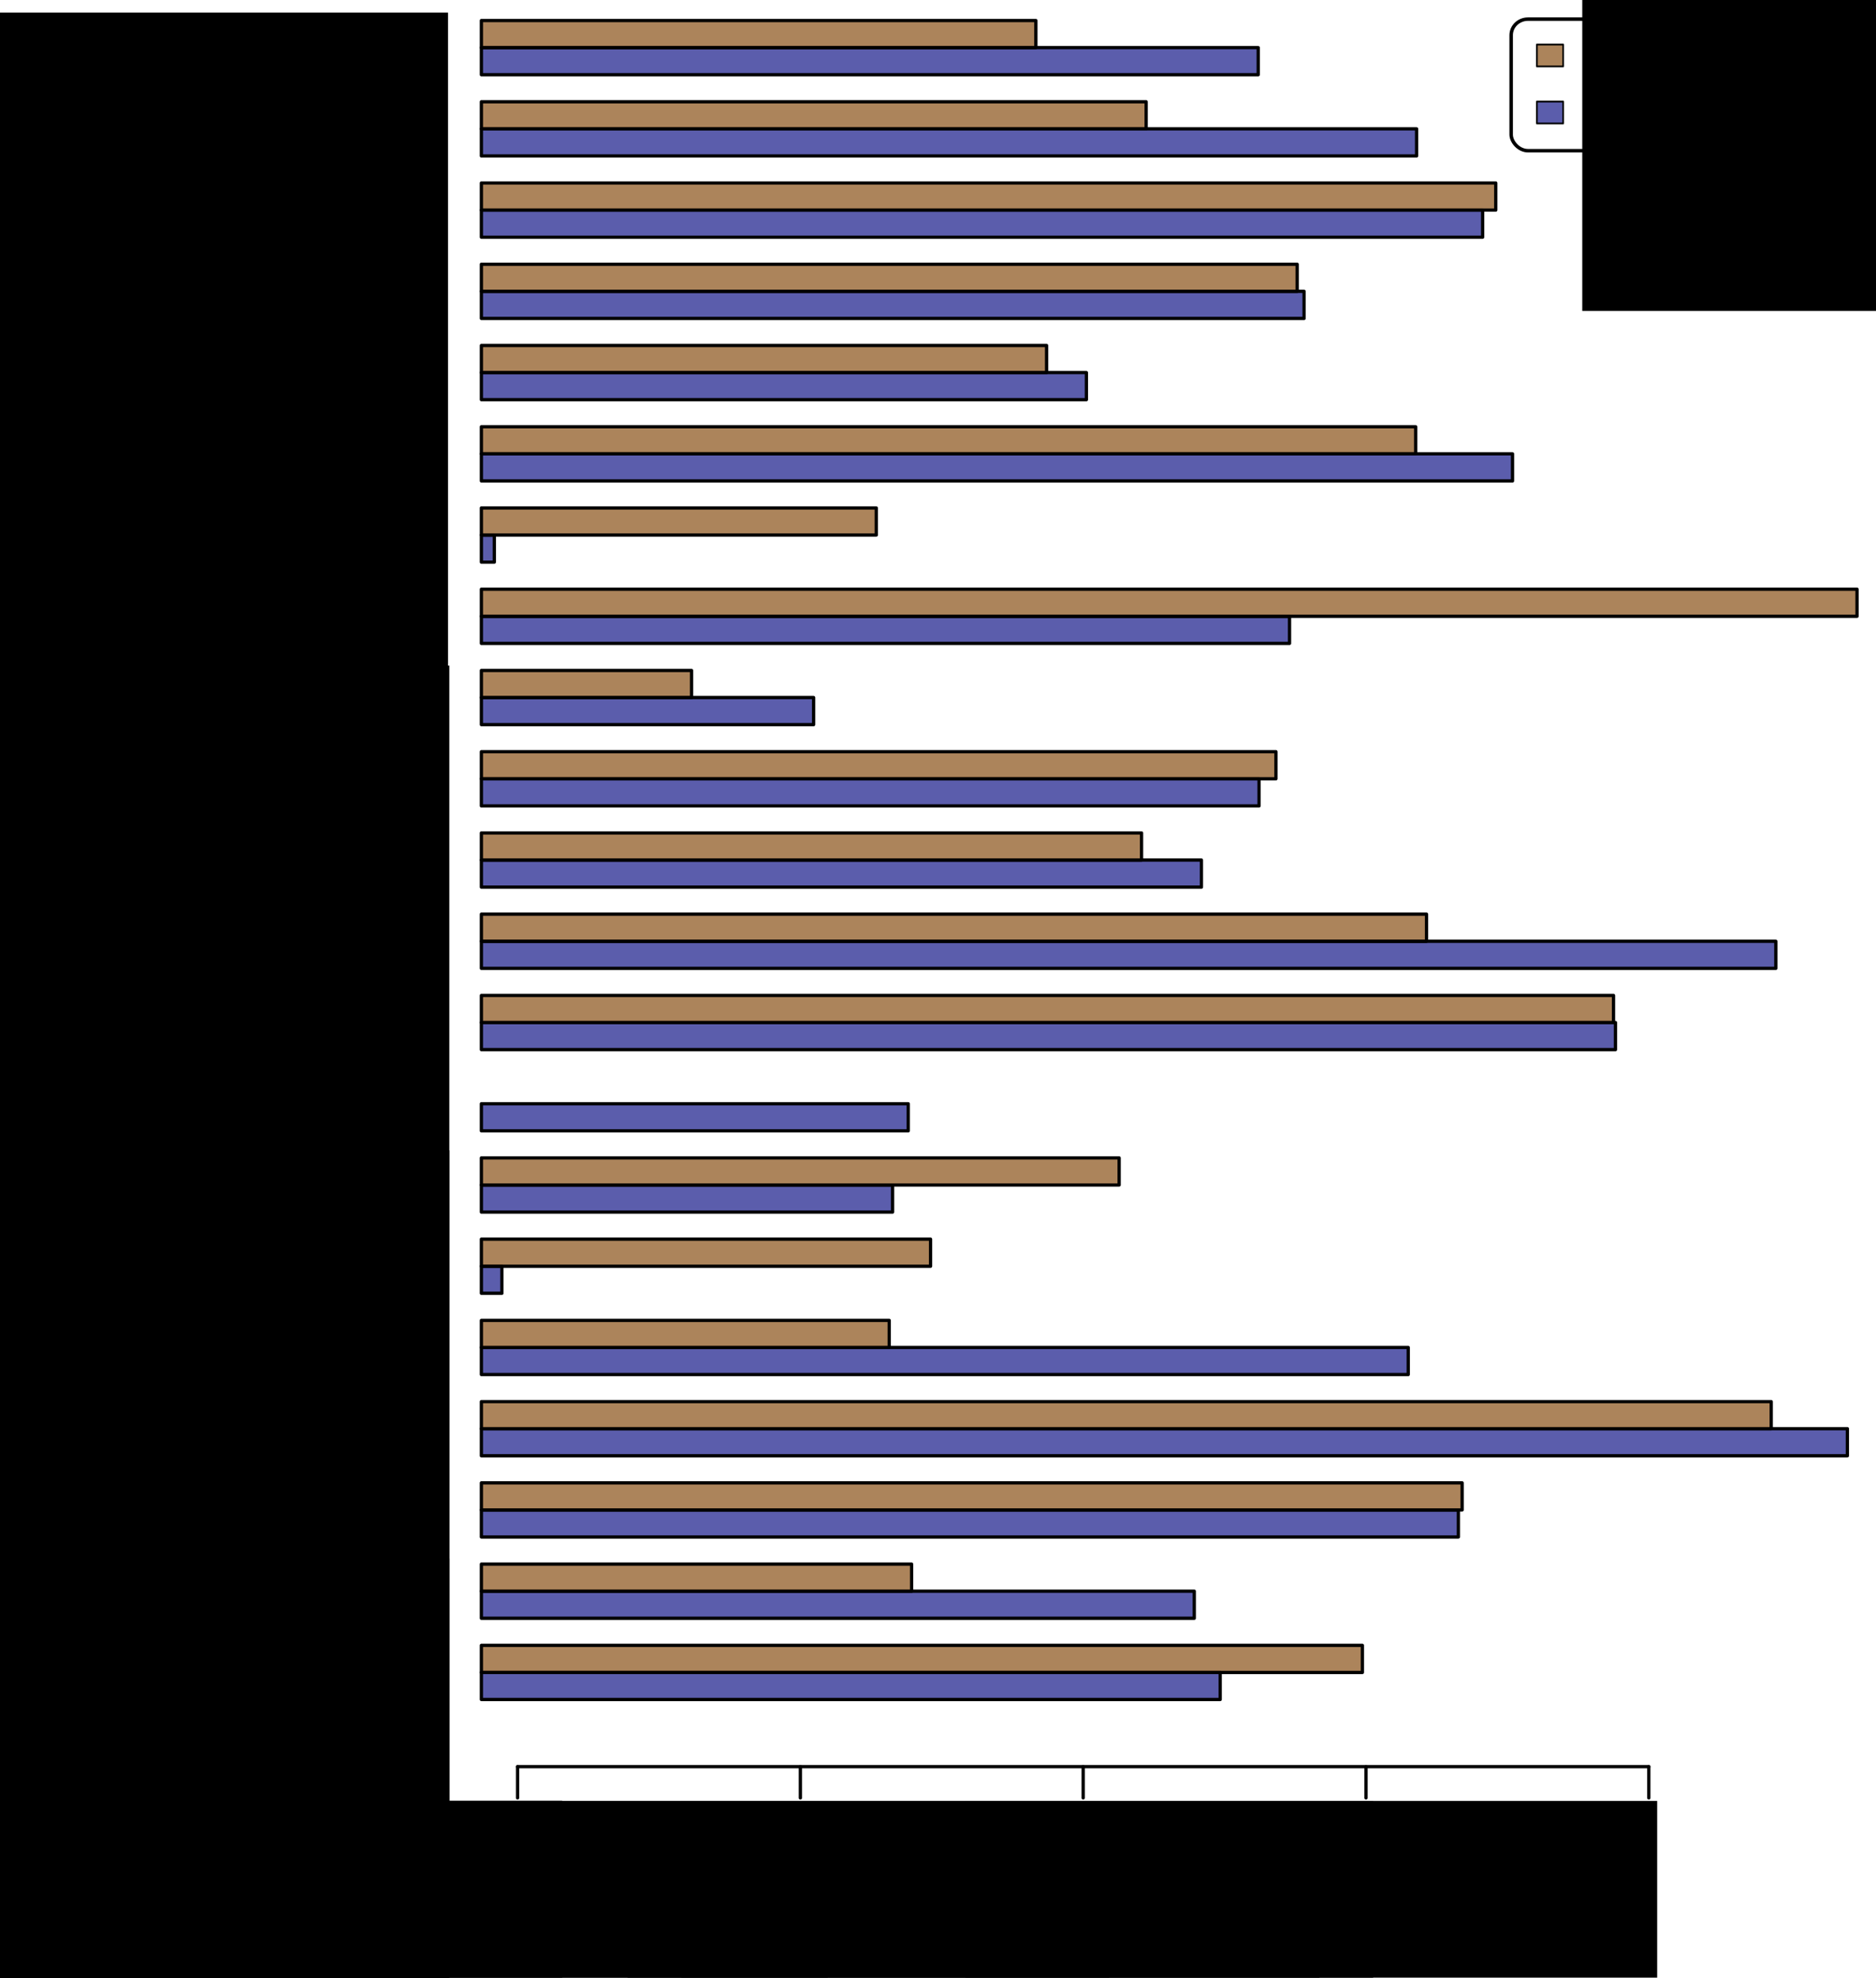 <?xml version="1.0" encoding="UTF-8" standalone="no"?>
<!-- Created with Inkscape (http://www.inkscape.org/) -->

<svg
   xmlns:dc="http://purl.org/dc/elements/1.1/"
   xmlns:cc="http://creativecommons.org/ns#"
   xmlns:rdf="http://www.w3.org/1999/02/22-rdf-syntax-ns#"
   xmlns:svg="http://www.w3.org/2000/svg"
   xmlns="http://www.w3.org/2000/svg"
   xmlns:sodipodi="http://sodipodi.sourceforge.net/DTD/sodipodi-0.dtd"
   xmlns:inkscape="http://www.inkscape.org/namespaces/inkscape"
   width="540.036"
   height="569.314"
   id="svg11874"
   version="1.1"
   inkscape:version="0.48.5 r10040"
   sodipodi:docname="Nouveau document 2">
  <defs
     id="defs11876" />
  <sodipodi:namedview
     id="base"
     pagecolor="#ffffff"
     bordercolor="#666666"
     borderopacity="1.0"
     inkscape:pageopacity="0.0"
     inkscape:pageshadow="2"
     inkscape:zoom="0.35"
     inkscape:cx="267.87921"
     inkscape:cy="264.65435"
     inkscape:document-units="px"
     inkscape:current-layer="layer1"
     showgrid="false"
     fit-margin-top="5"
     fit-margin-right="5"
     fit-margin-bottom="5"
     fit-margin-left="5"
     inkscape:window-width="1080"
     inkscape:window-height="828"
     inkscape:window-x="656"
     inkscape:window-y="20"
     inkscape:window-maximized="0" />
  <g
     inkscape:label="Calque 1"
     inkscape:groupmode="layer"
     id="layer1"
     transform="translate(-107.121,-227.703)">
    <g
       transform="translate(-2159.977,1140.89)"
       id="g11519">
      <flowRoot
         transform="translate(-179.833,-3023.927)"
         style="font-size:13px;font-style:normal;font-variant:normal;font-weight:normal;font-stretch:normal;text-align:end;line-height:125%;letter-spacing:0px;word-spacing:0px;text-anchor:end;fill:#000000;fill-opacity:1;stroke:none;font-family:Yanone Kaffeesatz;-inkscape-font-specification:Yanone Kaffeesatz"
         id="flowRoot62006-1"
         xml:space="preserve"><flowRegion
           id="flowRegion62008-9"><rect
             style="font-size:13px;font-style:normal;font-variant:normal;font-weight:normal;font-stretch:normal;text-align:end;text-anchor:end;font-family:Yanone Kaffeesatz;-inkscape-font-specification:Yanone Kaffeesatz"
             y="2253.381"
             x="2376.072"
             height="552.545"
             width="199.158"
             id="rect62010-1" /></flowRegion><flowPara
           id="flowPara62083-7">Virion</flowPara></flowRoot>      <flowRoot
         transform="translate(-180.012,-3068.938)"
         style="font-size:13px;font-style:normal;font-variant:normal;font-weight:normal;font-stretch:normal;text-align:end;line-height:125%;letter-spacing:0px;word-spacing:0px;text-anchor:end;fill:#000000;fill-opacity:1;stroke:none;font-family:Yanone Kaffeesatz;-inkscape-font-specification:Yanone Kaffeesatz"
         id="flowRoot62006-6"
         xml:space="preserve"><flowRegion
           id="flowRegion62008-6"><rect
             style="font-size:13px;font-style:normal;font-variant:normal;font-weight:normal;font-stretch:normal;text-align:end;text-anchor:end;font-family:Yanone Kaffeesatz;-inkscape-font-specification:Yanone Kaffeesatz"
             y="2253.381"
             x="2376.072"
             height="552.545"
             width="199.158"
             id="rect62010-8" /></flowRegion><flowPara
           id="flowPara62083-9">Vesicle</flowPara></flowRoot>      <flowRoot
         transform="translate(-180.016,-2812.581)"
         style="font-size:13px;font-style:normal;font-variant:normal;font-weight:normal;font-stretch:normal;text-align:end;line-height:125%;letter-spacing:0px;word-spacing:0px;text-anchor:end;fill:#000000;fill-opacity:1;stroke:none;font-family:Yanone Kaffeesatz;-inkscape-font-specification:Yanone Kaffeesatz"
         id="flowRoot62006-8"
         xml:space="preserve"><flowRegion
           id="flowRegion62008-5"><rect
             style="font-size:13px;font-style:normal;font-variant:normal;font-weight:normal;font-stretch:normal;text-align:end;text-anchor:end;font-family:Yanone Kaffeesatz;-inkscape-font-specification:Yanone Kaffeesatz"
             y="2253.381"
             x="2376.072"
             height="552.545"
             width="199.158"
             id="rect62010-2" /></flowRegion><flowPara
           id="flowPara62083-2">Vacuole</flowPara></flowRoot>      <flowRoot
         transform="translate(-178.79,-2974.953)"
         style="font-size:13px;font-style:normal;font-variant:normal;font-weight:normal;font-stretch:normal;text-align:end;line-height:125%;letter-spacing:0px;word-spacing:0px;text-anchor:end;fill:#000000;fill-opacity:1;stroke:none;font-family:Yanone Kaffeesatz;-inkscape-font-specification:Yanone Kaffeesatz"
         id="flowRoot62006-0"
         xml:space="preserve"><flowRegion
           id="flowRegion62008-4"><rect
             style="font-size:13px;font-style:normal;font-variant:normal;font-weight:normal;font-stretch:normal;text-align:end;text-anchor:end;font-family:Yanone Kaffeesatz;-inkscape-font-specification:Yanone Kaffeesatz"
             y="2253.381"
             x="2376.072"
             height="552.545"
             width="199.158"
             id="rect62010-7" /></flowRegion><flowPara
           id="flowPara62083-1">Thylakoid</flowPara></flowRoot>      <flowRoot
         transform="translate(-180.016,-2882.999)"
         style="font-size:13px;font-style:normal;font-variant:normal;font-weight:normal;font-stretch:normal;text-align:end;line-height:125%;letter-spacing:0px;word-spacing:0px;text-anchor:end;fill:#000000;fill-opacity:1;stroke:none;font-family:Yanone Kaffeesatz;-inkscape-font-specification:Yanone Kaffeesatz"
         id="flowRoot62006-60"
         xml:space="preserve"><flowRegion
           id="flowRegion62008-0"><rect
             style="font-size:13px;font-style:normal;font-variant:normal;font-weight:normal;font-stretch:normal;text-align:end;text-anchor:end;font-family:Yanone Kaffeesatz;-inkscape-font-specification:Yanone Kaffeesatz"
             y="2253.381"
             x="2376.072"
             height="552.545"
             width="199.158"
             id="rect62010-0" /></flowRegion><flowPara
           id="flowPara62083-8">Ribosome</flowPara></flowRoot>      <flowRoot
         transform="translate(-179.152,-3162.944)"
         style="font-size:13px;font-style:normal;font-variant:normal;font-weight:normal;font-stretch:normal;text-align:end;line-height:125%;letter-spacing:0px;word-spacing:0px;text-anchor:end;fill:#000000;fill-opacity:1;stroke:none;font-family:Yanone Kaffeesatz;-inkscape-font-specification:Yanone Kaffeesatz"
         id="flowRoot62006-5"
         xml:space="preserve"><flowRegion
           id="flowRegion62008-1"><rect
             style="font-size:13px;font-style:normal;font-variant:normal;font-weight:normal;font-stretch:normal;text-align:end;text-anchor:end;font-family:Yanone Kaffeesatz;-inkscape-font-specification:Yanone Kaffeesatz"
             y="2253.381"
             x="2376.072"
             height="552.545"
             width="199.158"
             id="rect62010-27" /></flowRegion><flowPara
           id="flowPara62083-13">Respiratory chain</flowPara></flowRoot>      <flowRoot
         transform="translate(-179.584,-2905.464)"
         style="font-size:13px;font-style:normal;font-variant:normal;font-weight:normal;font-stretch:normal;text-align:end;line-height:125%;letter-spacing:0px;word-spacing:0px;text-anchor:end;fill:#000000;fill-opacity:1;stroke:none;font-family:Yanone Kaffeesatz;-inkscape-font-specification:Yanone Kaffeesatz"
         id="flowRoot62006-7"
         xml:space="preserve"><flowRegion
           id="flowRegion62008-3"><rect
             style="font-size:13px;font-style:normal;font-variant:normal;font-weight:normal;font-stretch:normal;text-align:end;text-anchor:end;font-family:Yanone Kaffeesatz;-inkscape-font-specification:Yanone Kaffeesatz"
             y="2253.381"
             x="2376.072"
             height="552.545"
             width="199.158"
             id="rect62010-5" /></flowRegion><flowPara
           id="flowPara62083-26">Plasma membrane</flowPara></flowRoot>      <flowRoot
         transform="translate(-180.016,-2929.224)"
         style="font-size:13px;font-style:normal;font-variant:normal;font-weight:normal;font-stretch:normal;text-align:end;line-height:125%;letter-spacing:0px;word-spacing:0px;text-anchor:end;fill:#000000;fill-opacity:1;stroke:none;font-family:Yanone Kaffeesatz;-inkscape-font-specification:Yanone Kaffeesatz"
         id="flowRoot62006-89"
         xml:space="preserve"><flowRegion
           id="flowRegion62008-68"><rect
             style="font-size:13px;font-style:normal;font-variant:normal;font-weight:normal;font-stretch:normal;text-align:end;text-anchor:end;font-family:Yanone Kaffeesatz;-inkscape-font-specification:Yanone Kaffeesatz"
             y="2253.381"
             x="2376.072"
             height="552.545"
             width="199.158"
             id="rect62010-9" /></flowRegion><flowPara
           id="flowPara62083-73">Pilus</flowPara></flowRoot>      <flowRoot
         transform="translate(-179.584,-3116.286)"
         style="font-size:13px;font-style:normal;font-variant:normal;font-weight:normal;font-stretch:normal;text-align:end;line-height:125%;letter-spacing:0px;word-spacing:0px;text-anchor:end;fill:#000000;fill-opacity:1;stroke:none;font-family:Yanone Kaffeesatz;-inkscape-font-specification:Yanone Kaffeesatz"
         id="flowRoot62006-2"
         xml:space="preserve"><flowRegion
           id="flowRegion62008-19"><rect
             style="font-size:13px;font-style:normal;font-variant:normal;font-weight:normal;font-stretch:normal;text-align:end;text-anchor:end;font-family:Yanone Kaffeesatz;-inkscape-font-specification:Yanone Kaffeesatz"
             y="2253.381"
             x="2376.072"
             height="552.545"
             width="199.158"
             id="rect62010-14" /></flowRegion><flowPara
           id="flowPara62083-4">Periplasmic space</flowPara></flowRoot>      <flowRoot
         transform="translate(-180.016,-3045.8)"
         style="font-size:13px;font-style:normal;font-variant:normal;font-weight:normal;font-stretch:normal;text-align:end;line-height:125%;letter-spacing:0px;word-spacing:0px;text-anchor:end;fill:#000000;fill-opacity:1;stroke:none;font-family:Yanone Kaffeesatz;-inkscape-font-specification:Yanone Kaffeesatz"
         id="flowRoot62006-3"
         xml:space="preserve"><flowRegion
           id="flowRegion62008-18"><rect
             style="font-size:13px;font-style:normal;font-variant:normal;font-weight:normal;font-stretch:normal;text-align:end;text-anchor:end;font-family:Yanone Kaffeesatz;-inkscape-font-specification:Yanone Kaffeesatz"
             y="2253.381"
             x="2376.072"
             height="552.545"
             width="199.158"
             id="rect62010-24" /></flowRegion><flowPara
           id="flowPara62083-6">Outer membrane</flowPara></flowRoot>      <flowRoot
         transform="translate(-178.72,-2717.902)"
         style="font-size:13px;font-style:normal;font-variant:normal;font-weight:normal;font-stretch:normal;text-align:end;line-height:125%;letter-spacing:0px;word-spacing:0px;text-anchor:end;fill:#000000;fill-opacity:1;stroke:none;font-family:Yanone Kaffeesatz;-inkscape-font-specification:Yanone Kaffeesatz"
         id="flowRoot62006-9"
         xml:space="preserve"><flowRegion
           id="flowRegion62008-33"><rect
             style="font-size:13px;font-style:normal;font-variant:normal;font-weight:normal;font-stretch:normal;text-align:end;text-anchor:end;font-family:Yanone Kaffeesatz;-inkscape-font-specification:Yanone Kaffeesatz"
             y="2253.381"
             x="2376.072"
             height="552.545"
             width="199.158"
             id="rect62010-77" /></flowRegion><flowPara
           id="flowPara62083-5">Nucleus</flowPara></flowRoot>      <flowRoot
         transform="translate(-179.584,-2952.485)"
         style="font-size:13px;font-style:normal;font-variant:normal;font-weight:normal;font-stretch:normal;text-align:end;line-height:125%;letter-spacing:0px;word-spacing:0px;text-anchor:end;fill:#000000;fill-opacity:1;stroke:none;font-family:Yanone Kaffeesatz;-inkscape-font-specification:Yanone Kaffeesatz"
         id="flowRoot62006-32"
         xml:space="preserve"><flowRegion
           id="flowRegion62008-51"><rect
             style="font-size:13px;font-style:normal;font-variant:normal;font-weight:normal;font-stretch:normal;text-align:end;text-anchor:end;font-family:Yanone Kaffeesatz;-inkscape-font-specification:Yanone Kaffeesatz"
             y="2253.381"
             x="2376.072"
             height="552.545"
             width="199.158"
             id="rect62010-12" /></flowRegion><flowPara
           id="flowPara62083-40">Nucleoid</flowPara></flowRoot>      <flowRoot
         transform="translate(-179.152,-2788.32)"
         style="font-size:13px;font-style:normal;font-variant:normal;font-weight:normal;font-stretch:normal;text-align:end;line-height:125%;letter-spacing:0px;word-spacing:0px;text-anchor:end;fill:#000000;fill-opacity:1;stroke:none;font-family:Yanone Kaffeesatz;-inkscape-font-specification:Yanone Kaffeesatz"
         id="flowRoot62006"
         xml:space="preserve"><flowRegion
           id="flowRegion62008"><rect
             style="font-size:13px;font-style:normal;font-variant:normal;font-weight:normal;font-stretch:normal;text-align:end;text-anchor:end;font-family:Yanone Kaffeesatz;-inkscape-font-specification:Yanone Kaffeesatz"
             y="2253.381"
             x="2376.072"
             height="552.545"
             width="199.158"
             id="rect62010" /></flowRegion><flowPara
           id="flowPara62083">Mitochondrion</flowPara></flowRoot>      <flowRoot
         transform="translate(-179.584,-2999.575)"
         style="font-size:13px;font-style:normal;font-variant:normal;font-weight:normal;font-stretch:normal;text-align:end;line-height:125%;letter-spacing:0px;word-spacing:0px;text-anchor:end;fill:#000000;fill-opacity:1;stroke:none;font-family:Yanone Kaffeesatz;-inkscape-font-specification:Yanone Kaffeesatz"
         id="flowRoot62006-03"
         xml:space="preserve"><flowRegion
           id="flowRegion62008-93"><rect
             style="font-size:13px;font-style:normal;font-variant:normal;font-weight:normal;font-stretch:normal;text-align:end;text-anchor:end;font-family:Yanone Kaffeesatz;-inkscape-font-specification:Yanone Kaffeesatz"
             y="2253.381"
             x="2376.072"
             height="552.545"
             width="199.158"
             id="rect62010-3" /></flowRegion><flowPara
           id="flowPara62083-25">Membrane</flowPara></flowRoot>      <flowRoot
         transform="translate(-179.584,-2858.306)"
         style="font-size:13px;font-style:normal;font-variant:normal;font-weight:normal;font-stretch:normal;text-align:end;line-height:125%;letter-spacing:0px;word-spacing:0px;text-anchor:end;fill:#000000;fill-opacity:1;stroke:none;font-family:Yanone Kaffeesatz;-inkscape-font-specification:Yanone Kaffeesatz"
         id="flowRoot62006-02"
         xml:space="preserve"><flowRegion
           id="flowRegion62008-07"><rect
             style="font-size:13px;font-style:normal;font-variant:normal;font-weight:normal;font-stretch:normal;text-align:end;text-anchor:end;font-family:Yanone Kaffeesatz;-inkscape-font-specification:Yanone Kaffeesatz"
             y="2253.381"
             x="2376.072"
             height="552.545"
             width="199.158"
             id="rect62010-09" /></flowRegion><flowPara
           id="flowPara62083-86">Golgi apparatus</flowPara></flowRoot>      <flowRoot
         transform="translate(-180.016,-2740.367)"
         style="font-size:13px;font-style:normal;font-variant:normal;font-weight:normal;font-stretch:normal;text-align:end;line-height:125%;letter-spacing:0px;word-spacing:0px;text-anchor:end;fill:#000000;fill-opacity:1;stroke:none;font-family:Yanone Kaffeesatz;-inkscape-font-specification:Yanone Kaffeesatz"
         id="flowRoot62006-79"
         xml:space="preserve"><flowRegion
           id="flowRegion62008-63"><rect
             style="font-size:13px;font-style:normal;font-variant:normal;font-weight:normal;font-stretch:normal;text-align:end;text-anchor:end;font-family:Yanone Kaffeesatz;-inkscape-font-specification:Yanone Kaffeesatz"
             y="2253.381"
             x="2376.072"
             height="552.545"
             width="199.158"
             id="rect62010-89" /></flowRegion><flowPara
           id="flowPara62083-257">Extrachromosomal circular DNA</flowPara></flowRoot>      <flowRoot
         transform="translate(-178.72,-2835.41)"
         style="font-size:13px;font-style:normal;font-variant:normal;font-weight:normal;font-stretch:normal;text-align:end;line-height:125%;letter-spacing:0px;word-spacing:0px;text-anchor:end;fill:#000000;fill-opacity:1;stroke:none;font-family:Yanone Kaffeesatz;-inkscape-font-specification:Yanone Kaffeesatz"
         id="flowRoot62006-4"
         xml:space="preserve"><flowRegion
           id="flowRegion62008-90"><rect
             style="font-size:13px;font-style:normal;font-variant:normal;font-weight:normal;font-stretch:normal;text-align:end;text-anchor:end;font-family:Yanone Kaffeesatz;-inkscape-font-specification:Yanone Kaffeesatz"
             y="2253.381"
             x="2376.072"
             height="552.545"
             width="199.158"
             id="rect62010-28" /></flowRegion><flowPara
           id="flowPara62083-132">Endoplasmic reticulum</flowPara></flowRoot>      <flowRoot
         transform="translate(-180.448,-3092.89)"
         style="font-size:13px;font-style:normal;font-variant:normal;font-weight:normal;font-stretch:normal;text-align:end;line-height:125%;letter-spacing:0px;word-spacing:0px;text-anchor:end;fill:#000000;fill-opacity:1;stroke:none;font-family:Yanone Kaffeesatz;-inkscape-font-specification:Yanone Kaffeesatz"
         id="flowRoot62006-93"
         xml:space="preserve"><flowRegion
           id="flowRegion62008-8"><rect
             style="font-size:13px;font-style:normal;font-variant:normal;font-weight:normal;font-stretch:normal;text-align:end;text-anchor:end;font-family:Yanone Kaffeesatz;-inkscape-font-specification:Yanone Kaffeesatz"
             y="2253.381"
             x="2376.072"
             height="552.545"
             width="199.158"
             id="rect62010-84" /></flowRegion><flowPara
           id="flowPara62083-0">DNA polymerase complex</flowPara></flowRoot>      <flowRoot
         transform="translate(-179.584,-2764.559)"
         style="font-size:13px;font-style:normal;font-variant:normal;font-weight:normal;font-stretch:normal;text-align:end;line-height:125%;letter-spacing:0px;word-spacing:0px;text-anchor:end;fill:#000000;fill-opacity:1;stroke:none;font-family:Yanone Kaffeesatz;-inkscape-font-specification:Yanone Kaffeesatz"
         id="flowRoot62006-65"
         xml:space="preserve"><flowRegion
           id="flowRegion62008-43"><rect
             style="font-size:13px;font-style:normal;font-variant:normal;font-weight:normal;font-stretch:normal;text-align:end;text-anchor:end;font-family:Yanone Kaffeesatz;-inkscape-font-specification:Yanone Kaffeesatz"
             y="2253.381"
             x="2376.072"
             height="552.545"
             width="199.158"
             id="rect62010-53" /></flowRegion><flowPara
           id="flowPara62083-28">Cytoplasm</flowPara></flowRoot>      <flowRoot
         transform="translate(-180.016,-2693.709)"
         style="font-size:13px;font-style:normal;font-variant:normal;font-weight:normal;font-stretch:normal;text-align:end;line-height:125%;letter-spacing:0px;word-spacing:0px;text-anchor:end;fill:#000000;fill-opacity:1;stroke:none;font-family:Yanone Kaffeesatz;-inkscape-font-specification:Yanone Kaffeesatz"
         id="flowRoot62006-63"
         xml:space="preserve"><flowRegion
           id="flowRegion62008-339"><rect
             style="font-size:13px;font-style:normal;font-variant:normal;font-weight:normal;font-stretch:normal;text-align:end;text-anchor:end;font-family:Yanone Kaffeesatz;-inkscape-font-specification:Yanone Kaffeesatz"
             y="2253.381"
             x="2376.072"
             height="552.545"
             width="199.158"
             id="rect62010-538" /></flowRegion><flowPara
           id="flowPara62083-2578">Cell wall</flowPara></flowRoot>      <flowRoot
         transform="translate(-180.016,-3140.411)"
         style="font-size:13px;font-style:normal;font-variant:normal;font-weight:normal;font-stretch:normal;text-align:end;line-height:125%;letter-spacing:0px;word-spacing:0px;text-anchor:end;fill:#000000;fill-opacity:1;stroke:none;font-family:Yanone Kaffeesatz;-inkscape-font-specification:Yanone Kaffeesatz"
         id="flowRoot62006-75"
         xml:space="preserve"><flowRegion
           id="flowRegion62008-11"><rect
             style="font-size:13px;font-style:normal;font-variant:normal;font-weight:normal;font-stretch:normal;text-align:end;text-anchor:end;font-family:Yanone Kaffeesatz;-inkscape-font-specification:Yanone Kaffeesatz"
             y="2253.381"
             x="2376.072"
             height="552.545"
             width="199.158"
             id="rect62010-92" /></flowRegion><flowPara
           id="flowPara62083-269">ABC transporter complex</flowPara></flowRoot>      <flowRoot
         transform="translate(71.691,-2626.982)"
         style="font-size:20px;font-style:normal;font-variant:normal;font-weight:normal;font-stretch:normal;text-align:end;line-height:125%;letter-spacing:0px;word-spacing:0px;text-anchor:end;fill:#000000;fill-opacity:1;stroke:none;font-family:Yanone Kaffeesatz;-inkscape-font-specification:Yanone Kaffeesatz"
         id="flowRoot62006-75-6"
         xml:space="preserve"><flowRegion
           id="flowRegion62008-11-3"><rect
             style="font-size:20px;font-style:normal;font-variant:normal;font-weight:normal;font-stretch:normal;text-align:end;text-anchor:end;font-family:Yanone Kaffeesatz;-inkscape-font-specification:Yanone Kaffeesatz"
             y="2253.381"
             x="2376.072"
             height="552.545"
             width="199.158"
             id="rect62010-92-9" /></flowRegion><flowPara
           id="flowPara62083-269-0">Relative abundance (%)</flowPara></flowRoot>      <g
         transform="matrix(1.25,0,0,-1.25,2189.673,-314.605)"
         id="g17920"
         style="stroke-linecap:butt;stroke-linejoin:round">
        <path
           inkscape:connector-curvature="0"
           id="path17922"
           style="fill:#2e3195;fill-opacity:0.784;fill-rule:nonzero;stroke:#000000;stroke-width:0.75;stroke-linecap:round;stroke-linejoin:round;stroke-miterlimit:10;stroke-opacity:1;stroke-dasharray:none"
           d="m 172.8,87.47 170.14,0 0,6.24 -170.14,0 0,-6.24 z" />
        <path
           inkscape:connector-curvature="0"
           id="path17924"
           style="fill:#95622e;fill-opacity:0.784;fill-rule:nonzero;stroke:#000000;stroke-width:0.75;stroke-linecap:round;stroke-linejoin:round;stroke-miterlimit:10;stroke-opacity:1;stroke-dasharray:none"
           d="m 172.8,93.7 202.89,0 0,6.24 -202.89,0 0,-6.24 z" />
        <path
           inkscape:connector-curvature="0"
           id="path17926"
           style="fill:#2e3195;fill-opacity:0.784;fill-rule:nonzero;stroke:#000000;stroke-width:0.75;stroke-linecap:round;stroke-linejoin:round;stroke-miterlimit:10;stroke-opacity:1;stroke-dasharray:none"
           d="m 172.8,106.18 164.17,0 0,6.24 -164.17,0 0,-6.24 z" />
        <path
           inkscape:connector-curvature="0"
           id="path17928"
           style="fill:#95622e;fill-opacity:0.784;fill-rule:nonzero;stroke:#000000;stroke-width:0.75;stroke-linecap:round;stroke-linejoin:round;stroke-miterlimit:10;stroke-opacity:1;stroke-dasharray:none"
           d="m 172.8,112.41 99.08,0 0,6.24 -99.08,0 0,-6.24 z" />
        <path
           inkscape:connector-curvature="0"
           id="path17930"
           style="fill:#2e3195;fill-opacity:0.784;fill-rule:nonzero;stroke:#000000;stroke-width:0.75;stroke-linecap:round;stroke-linejoin:round;stroke-miterlimit:10;stroke-opacity:1;stroke-dasharray:none"
           d="m 172.8,124.89 224.99,0 0,6.24 -224.99,0 0,-6.24 z" />
        <path
           inkscape:connector-curvature="0"
           id="path17932"
           style="fill:#95622e;fill-opacity:0.784;fill-rule:nonzero;stroke:#000000;stroke-width:0.75;stroke-linecap:round;stroke-linejoin:round;stroke-miterlimit:10;stroke-opacity:1;stroke-dasharray:none"
           d="m 172.8,131.12 225.86,0 0,6.24 -225.86,0 0,-6.24 z" />
        <path
           inkscape:connector-curvature="0"
           id="path17934"
           style="fill:#2e3195;fill-opacity:0.784;fill-rule:nonzero;stroke:#000000;stroke-width:0.75;stroke-linecap:round;stroke-linejoin:round;stroke-miterlimit:10;stroke-opacity:1;stroke-dasharray:none"
           d="m 172.8,143.6 314.58,0 0,6.24 -314.58,0 0,-6.24 z" />
        <path
           inkscape:connector-curvature="0"
           id="path17936"
           style="fill:#95622e;fill-opacity:0.784;fill-rule:nonzero;stroke:#000000;stroke-width:0.75;stroke-linecap:round;stroke-linejoin:round;stroke-miterlimit:10;stroke-opacity:1;stroke-dasharray:none"
           d="m 172.8,149.83 297.04,0 0,6.24 -297.04,0 0,-6.24 z" />
        <path
           inkscape:connector-curvature="0"
           id="path17938"
           style="fill:#2e3195;fill-opacity:0.784;fill-rule:nonzero;stroke:#000000;stroke-width:0.75;stroke-linecap:round;stroke-linejoin:round;stroke-miterlimit:10;stroke-opacity:1;stroke-dasharray:none"
           d="m 172.8,162.31 213.45,0 0,6.24 -213.45,0 0,-6.24 z" />
        <path
           inkscape:connector-curvature="0"
           id="path17940"
           style="fill:#95622e;fill-opacity:0.784;fill-rule:nonzero;stroke:#000000;stroke-width:0.75;stroke-linecap:round;stroke-linejoin:round;stroke-miterlimit:10;stroke-opacity:1;stroke-dasharray:none"
           d="m 172.8,168.54 93.92,0 0,6.24 -93.92,0 0,-6.24 z" />
        <path
           inkscape:connector-curvature="0"
           id="path17942"
           style="fill:#2e3195;fill-opacity:0.784;fill-rule:nonzero;stroke:#000000;stroke-width:0.75;stroke-linecap:round;stroke-linejoin:round;stroke-miterlimit:10;stroke-opacity:1;stroke-dasharray:none"
           d="m 172.8,181.02 4.72,0 0,6.24 -4.72,0 0,-6.24 z" />
        <path
           inkscape:connector-curvature="0"
           id="path17944"
           style="fill:#95622e;fill-opacity:0.784;fill-rule:nonzero;stroke:#000000;stroke-width:0.75;stroke-linecap:round;stroke-linejoin:round;stroke-miterlimit:10;stroke-opacity:1;stroke-dasharray:none"
           d="m 172.8,187.25 103.44,0 0,6.24 -103.44,0 0,-6.24 z" />
        <path
           inkscape:connector-curvature="0"
           id="path17946"
           style="fill:#2e3195;fill-opacity:0.784;fill-rule:nonzero;stroke:#000000;stroke-width:0.75;stroke-linecap:round;stroke-linejoin:round;stroke-miterlimit:10;stroke-opacity:1;stroke-dasharray:none"
           d="m 172.8,199.72 94.69,0 0,6.24 -94.69,0 0,-6.24 z" />
        <path
           inkscape:connector-curvature="0"
           id="path17948"
           style="fill:#95622e;fill-opacity:0.784;fill-rule:nonzero;stroke:#000000;stroke-width:0.75;stroke-linecap:round;stroke-linejoin:round;stroke-miterlimit:10;stroke-opacity:1;stroke-dasharray:none"
           d="m 172.8,205.96 146.87,0 0,6.24 -146.87,0 0,-6.24 z" />
        <path
           inkscape:connector-curvature="0"
           id="path17950"
           style="fill:#2e3195;fill-opacity:0.784;fill-rule:nonzero;stroke:#000000;stroke-width:0.75;stroke-linecap:round;stroke-linejoin:round;stroke-miterlimit:10;stroke-opacity:1;stroke-dasharray:none"
           d="m 172.8,218.43 98.3,0 0,6.24 -98.3,0 0,-6.24 z" />
        <path
           inkscape:connector-curvature="0"
           id="path17952"
           style="fill:#2e3195;fill-opacity:0.784;fill-rule:nonzero;stroke:#000000;stroke-width:0.75;stroke-linecap:round;stroke-linejoin:round;stroke-miterlimit:10;stroke-opacity:1;stroke-dasharray:none"
           d="m 172.8,237.14 261.17,0 0,6.24 -261.17,0 0,-6.24 z" />
        <path
           inkscape:connector-curvature="0"
           id="path17954"
           style="fill:#95622e;fill-opacity:0.784;fill-rule:nonzero;stroke:#000000;stroke-width:0.75;stroke-linecap:round;stroke-linejoin:round;stroke-miterlimit:10;stroke-opacity:1;stroke-dasharray:none"
           d="m 172.8,243.38 260.72,0 0,6.24 -260.72,0 0,-6.24 z" />
        <path
           inkscape:connector-curvature="0"
           id="path17956"
           style="fill:#2e3195;fill-opacity:0.784;fill-rule:nonzero;stroke:#000000;stroke-width:0.75;stroke-linecap:round;stroke-linejoin:round;stroke-miterlimit:10;stroke-opacity:1;stroke-dasharray:none"
           d="m 172.8,255.85 298.1,0 0,6.24 -298.1,0 0,-6.24 z" />
        <path
           inkscape:connector-curvature="0"
           id="path17958"
           style="fill:#95622e;fill-opacity:0.784;fill-rule:nonzero;stroke:#000000;stroke-width:0.75;stroke-linecap:round;stroke-linejoin:round;stroke-miterlimit:10;stroke-opacity:1;stroke-dasharray:none"
           d="m 172.8,262.09 217.66,0 0,6.24 -217.66,0 0,-6.24 z" />
        <path
           inkscape:connector-curvature="0"
           id="path17960"
           style="fill:#2e3195;fill-opacity:0.784;fill-rule:nonzero;stroke:#000000;stroke-width:0.75;stroke-linecap:round;stroke-linejoin:round;stroke-miterlimit:10;stroke-opacity:1;stroke-dasharray:none"
           d="m 172.8,274.56 165.82,0 0,6.24 -165.82,0 0,-6.24 z" />
        <path
           inkscape:connector-curvature="0"
           id="path17962"
           style="fill:#95622e;fill-opacity:0.784;fill-rule:nonzero;stroke:#000000;stroke-width:0.75;stroke-linecap:round;stroke-linejoin:round;stroke-miterlimit:10;stroke-opacity:1;stroke-dasharray:none"
           d="m 172.8,280.8 152.03,0 0,6.24 -152.03,0 0,-6.24 z" />
        <path
           inkscape:connector-curvature="0"
           id="path17964"
           style="fill:#2e3195;fill-opacity:0.784;fill-rule:nonzero;stroke:#000000;stroke-width:0.75;stroke-linecap:round;stroke-linejoin:round;stroke-miterlimit:10;stroke-opacity:1;stroke-dasharray:none"
           d="m 172.8,293.27 179.09,0 0,6.24 -179.09,0 0,-6.24 z" />
        <path
           inkscape:connector-curvature="0"
           id="path17966"
           style="fill:#95622e;fill-opacity:0.784;fill-rule:nonzero;stroke:#000000;stroke-width:0.75;stroke-linecap:round;stroke-linejoin:round;stroke-miterlimit:10;stroke-opacity:1;stroke-dasharray:none"
           d="m 172.8,299.51 182.98,0 0,6.24 -182.98,0 0,-6.24 z" />
        <path
           inkscape:connector-curvature="0"
           id="path17968"
           style="fill:#2e3195;fill-opacity:0.784;fill-rule:nonzero;stroke:#000000;stroke-width:0.75;stroke-linecap:round;stroke-linejoin:round;stroke-miterlimit:10;stroke-opacity:1;stroke-dasharray:none"
           d="m 172.8,311.98 76.51,0 0,6.24 -76.51,0 0,-6.24 z" />
        <path
           inkscape:connector-curvature="0"
           id="path17970"
           style="fill:#95622e;fill-opacity:0.784;fill-rule:nonzero;stroke:#000000;stroke-width:0.75;stroke-linecap:round;stroke-linejoin:round;stroke-miterlimit:10;stroke-opacity:1;stroke-dasharray:none"
           d="m 172.8,318.22 48.4,0 0,6.24 -48.4,0 0,-6.24 z" />
        <path
           inkscape:connector-curvature="0"
           id="path17972"
           style="fill:#2e3195;fill-opacity:0.784;fill-rule:nonzero;stroke:#000000;stroke-width:0.75;stroke-linecap:round;stroke-linejoin:round;stroke-miterlimit:10;stroke-opacity:1;stroke-dasharray:none"
           d="m 172.8,330.69 186.11,0 0,6.24 -186.11,0 0,-6.24 z" />
        <path
           inkscape:connector-curvature="0"
           id="path17974"
           style="fill:#95622e;fill-opacity:0.784;fill-rule:nonzero;stroke:#000000;stroke-width:0.75;stroke-linecap:round;stroke-linejoin:round;stroke-miterlimit:10;stroke-opacity:1;stroke-dasharray:none"
           d="m 172.8,336.93 316.8,0 0,6.24 -316.8,0 0,-6.24 z" />
        <path
           inkscape:connector-curvature="0"
           id="path17976"
           style="fill:#2e3195;fill-opacity:0.784;fill-rule:nonzero;stroke:#000000;stroke-width:0.75;stroke-linecap:round;stroke-linejoin:round;stroke-miterlimit:10;stroke-opacity:1;stroke-dasharray:none"
           d="m 172.8,349.4 2.98,0 0,6.24 -2.98,0 0,-6.24 z" />
        <path
           inkscape:connector-curvature="0"
           id="path17978"
           style="fill:#95622e;fill-opacity:0.784;fill-rule:nonzero;stroke:#000000;stroke-width:0.75;stroke-linecap:round;stroke-linejoin:round;stroke-miterlimit:10;stroke-opacity:1;stroke-dasharray:none"
           d="m 172.8,355.64 90.94,0 0,6.24 -90.94,0 0,-6.24 z" />
        <path
           inkscape:connector-curvature="0"
           id="path17980"
           style="fill:#2e3195;fill-opacity:0.784;fill-rule:nonzero;stroke:#000000;stroke-width:0.75;stroke-linecap:round;stroke-linejoin:round;stroke-miterlimit:10;stroke-opacity:1;stroke-dasharray:none"
           d="m 172.8,368.11 237.46,0 0,6.24 -237.46,0 0,-6.24 z" />
        <path
           inkscape:connector-curvature="0"
           id="path17982"
           style="fill:#95622e;fill-opacity:0.784;fill-rule:nonzero;stroke:#000000;stroke-width:0.75;stroke-linecap:round;stroke-linejoin:round;stroke-miterlimit:10;stroke-opacity:1;stroke-dasharray:none"
           d="m 172.8,374.35 215.16,0 0,6.24 -215.16,0 0,-6.24 z" />
        <path
           inkscape:connector-curvature="0"
           id="path17984"
           style="fill:#2e3195;fill-opacity:0.784;fill-rule:nonzero;stroke:#000000;stroke-width:0.75;stroke-linecap:round;stroke-linejoin:round;stroke-miterlimit:10;stroke-opacity:1;stroke-dasharray:none"
           d="m 172.8,386.82 139.33,0 0,6.24 -139.33,0 0,-6.24 z" />
        <path
           inkscape:connector-curvature="0"
           id="path17986"
           style="fill:#95622e;fill-opacity:0.784;fill-rule:nonzero;stroke:#000000;stroke-width:0.75;stroke-linecap:round;stroke-linejoin:round;stroke-miterlimit:10;stroke-opacity:1;stroke-dasharray:none"
           d="m 172.8,393.06 130.16,0 0,6.24 -130.16,0 0,-6.24 z" />
        <path
           inkscape:connector-curvature="0"
           id="path17988"
           style="fill:#2e3195;fill-opacity:0.784;fill-rule:nonzero;stroke:#000000;stroke-width:0.75;stroke-linecap:round;stroke-linejoin:round;stroke-miterlimit:10;stroke-opacity:1;stroke-dasharray:none"
           d="m 172.8,405.53 189.46,0 0,6.24 -189.46,0 0,-6.24 z" />
        <path
           inkscape:connector-curvature="0"
           id="path17990"
           style="fill:#95622e;fill-opacity:0.784;fill-rule:nonzero;stroke:#000000;stroke-width:0.75;stroke-linecap:round;stroke-linejoin:round;stroke-miterlimit:10;stroke-opacity:1;stroke-dasharray:none"
           d="m 172.8,411.77 187.87,0 0,6.24 -187.87,0 0,-6.24 z" />
        <path
           inkscape:connector-curvature="0"
           id="path17992"
           style="fill:#2e3195;fill-opacity:0.784;fill-rule:nonzero;stroke:#000000;stroke-width:0.75;stroke-linecap:round;stroke-linejoin:round;stroke-miterlimit:10;stroke-opacity:1;stroke-dasharray:none"
           d="m 172.8,424.24 230.58,0 0,6.24 -230.58,0 0,-6.24 z" />
        <path
           inkscape:connector-curvature="0"
           id="path17994"
           style="fill:#95622e;fill-opacity:0.784;fill-rule:nonzero;stroke:#000000;stroke-width:0.75;stroke-linecap:round;stroke-linejoin:round;stroke-miterlimit:10;stroke-opacity:1;stroke-dasharray:none"
           d="m 172.8,430.48 233.6,0 0,6.24 -233.6,0 0,-6.24 z" />
        <path
           inkscape:connector-curvature="0"
           id="path17996"
           style="fill:#2e3195;fill-opacity:0.784;fill-rule:nonzero;stroke:#000000;stroke-width:0.75;stroke-linecap:round;stroke-linejoin:round;stroke-miterlimit:10;stroke-opacity:1;stroke-dasharray:none"
           d="m 172.8,442.95 215.37,0 0,6.24 -215.37,0 0,-6.24 z" />
        <path
           inkscape:connector-curvature="0"
           id="path17998"
           style="fill:#95622e;fill-opacity:0.784;fill-rule:nonzero;stroke:#000000;stroke-width:0.75;stroke-linecap:round;stroke-linejoin:round;stroke-miterlimit:10;stroke-opacity:1;stroke-dasharray:none"
           d="m 172.8,449.19 153.09,0 0,6.24 -153.09,0 0,-6.24 z" />
        <path
           inkscape:connector-curvature="0"
           id="path18000"
           style="fill:#2e3195;fill-opacity:0.784;fill-rule:nonzero;stroke:#000000;stroke-width:0.75;stroke-linecap:round;stroke-linejoin:round;stroke-miterlimit:10;stroke-opacity:1;stroke-dasharray:none"
           d="m 172.8,461.66 178.9,0 0,6.24 -178.9,0 0,-6.24 z" />
        <path
           inkscape:connector-curvature="0"
           id="path18002"
           style="fill:#95622e;fill-opacity:0.784;fill-rule:nonzero;stroke:#000000;stroke-width:0.75;stroke-linecap:round;stroke-linejoin:round;stroke-miterlimit:10;stroke-opacity:1;stroke-dasharray:none"
           d="m 172.8,467.9 127.69,0 0,6.24 -127.69,0 0,-6.24 z" />
      </g>
      <g
         transform="translate(-22.593,-62.85)"
         id="g18565"
         style="stroke-linecap:butt;stroke-linejoin:round">
        <flowRoot
           xml:space="preserve"
           id="flowRoot62006-75-9"
           style="font-size:13px;font-style:normal;font-variant:normal;font-weight:normal;font-stretch:normal;text-align:end;line-height:125%;letter-spacing:0px;word-spacing:0px;text-anchor:end;fill:#000000;fill-opacity:1;stroke:none;font-family:Yanone Kaffeesatz;-inkscape-font-specification:Yanone Kaffeesatz"
           transform="translate(-123.675,-2585.344)"><flowRegion
             id="flowRegion62008-11-5"><rect
               id="rect62010-92-0"
               width="199.158"
               height="552.545"
               x="2376.072"
               y="2253.381"
               style="font-size:13px;font-style:normal;font-variant:normal;font-weight:normal;font-stretch:normal;text-align:end;text-anchor:end;font-family:Yanone Kaffeesatz;-inkscape-font-specification:Yanone Kaffeesatz" /></flowRegion><flowPara
             id="flowPara62083-269-8">0.001</flowPara></flowRoot>        <flowRoot
           xml:space="preserve"
           id="flowRoot62006-75-9-1"
           style="font-size:13px;font-style:normal;font-variant:normal;font-weight:normal;font-stretch:normal;text-align:end;line-height:125%;letter-spacing:0px;word-spacing:0px;text-anchor:end;fill:#000000;fill-opacity:1;stroke:none;font-family:Yanone Kaffeesatz;-inkscape-font-specification:Yanone Kaffeesatz"
           transform="translate(-47.299,-2585.266)"><flowRegion
             id="flowRegion62008-11-5-3"><rect
               id="rect62010-92-0-7"
               width="199.158"
               height="552.545"
               x="2376.072"
               y="2253.381"
               style="font-size:13px;font-style:normal;font-variant:normal;font-weight:normal;font-stretch:normal;text-align:end;text-anchor:end;font-family:Yanone Kaffeesatz;-inkscape-font-specification:Yanone Kaffeesatz" /></flowRegion><flowPara
             id="flowPara62083-269-8-6">0.01</flowPara></flowRoot>        <flowRoot
           xml:space="preserve"
           id="flowRoot62006-75-9-3"
           style="font-size:13px;font-style:normal;font-variant:normal;font-weight:normal;font-stretch:normal;text-align:end;line-height:125%;letter-spacing:0px;word-spacing:0px;text-anchor:end;fill:#000000;fill-opacity:1;stroke:none;font-family:Yanone Kaffeesatz;-inkscape-font-specification:Yanone Kaffeesatz"
           transform="translate(33.776,-2585.266)"><flowRegion
             id="flowRegion62008-11-5-5"><rect
               id="rect62010-92-0-5"
               width="199.158"
               height="552.545"
               x="2376.072"
               y="2253.381"
               style="font-size:13px;font-style:normal;font-variant:normal;font-weight:normal;font-stretch:normal;text-align:end;text-anchor:end;font-family:Yanone Kaffeesatz;-inkscape-font-specification:Yanone Kaffeesatz" /></flowRegion><flowPara
             id="flowPara62083-269-8-66">0.1</flowPara></flowRoot>        <flowRoot
           xml:space="preserve"
           id="flowRoot62006-75-9-9"
           style="font-size:13px;font-style:normal;font-variant:normal;font-weight:normal;font-stretch:normal;text-align:end;line-height:125%;letter-spacing:0px;word-spacing:0px;text-anchor:end;fill:#000000;fill-opacity:1;stroke:none;font-family:Yanone Kaffeesatz;-inkscape-font-specification:Yanone Kaffeesatz"
           transform="translate(109.726,-2585.266)"><flowRegion
             id="flowRegion62008-11-5-9"><rect
               id="rect62010-92-0-9"
               width="199.158"
               height="552.545"
               x="2376.072"
               y="2253.381"
               style="font-size:13px;font-style:normal;font-variant:normal;font-weight:normal;font-stretch:normal;text-align:end;text-anchor:end;font-family:Yanone Kaffeesatz;-inkscape-font-specification:Yanone Kaffeesatz" /></flowRegion><flowPara
             id="flowPara62083-269-8-1">1</flowPara></flowRoot>        <flowRoot
           xml:space="preserve"
           id="flowRoot62006-75-9-5"
           style="font-size:13px;font-style:normal;font-variant:normal;font-weight:normal;font-stretch:normal;text-align:end;line-height:125%;letter-spacing:0px;word-spacing:0px;text-anchor:end;fill:#000000;fill-opacity:1;stroke:none;font-family:Yanone Kaffeesatz;-inkscape-font-specification:Yanone Kaffeesatz"
           transform="translate(191.505,-2585.266)"><flowRegion
             id="flowRegion62008-11-5-6"><rect
               id="rect62010-92-0-78"
               width="199.158"
               height="552.545"
               x="2376.072"
               y="2253.381"
               style="font-size:13px;font-style:normal;font-variant:normal;font-weight:normal;font-stretch:normal;text-align:end;text-anchor:end;font-family:Yanone Kaffeesatz;-inkscape-font-specification:Yanone Kaffeesatz" /></flowRegion><flowPara
             id="flowPara62083-269-8-64">10<flowSpan
   style="font-size:65.001%;baseline-shift:super"
   id="flowSpan66635-64" /></flowPara></flowRoot>        <path
           inkscape:connector-curvature="0"
           id="path18094"
           style="fill:none;stroke:#000000;stroke-width:0.938;stroke-linecap:round;stroke-linejoin:round;stroke-miterlimit:10;stroke-opacity:1;stroke-dasharray:none"
           d="m 2438.678,-341.755 325.65,0" />
        <path
           inkscape:connector-curvature="0"
           id="path18096"
           style="fill:none;stroke:#000000;stroke-width:0.938;stroke-linecap:round;stroke-linejoin:round;stroke-miterlimit:10;stroke-opacity:1;stroke-dasharray:none"
           d="m 2438.678,-341.755 0,9" />
        <path
           inkscape:connector-curvature="0"
           id="path18098"
           style="fill:none;stroke:#000000;stroke-width:0.938;stroke-linecap:round;stroke-linejoin:round;stroke-miterlimit:10;stroke-opacity:1;stroke-dasharray:none"
           d="m 2520.091,-341.755 0,9" />
        <path
           inkscape:connector-curvature="0"
           id="path18100"
           style="fill:none;stroke:#000000;stroke-width:0.938;stroke-linecap:round;stroke-linejoin:round;stroke-miterlimit:10;stroke-opacity:1;stroke-dasharray:none"
           d="m 2601.503,-341.755 0,9" />
        <path
           inkscape:connector-curvature="0"
           id="path18102"
           style="fill:none;stroke:#000000;stroke-width:0.938;stroke-linecap:round;stroke-linejoin:round;stroke-miterlimit:10;stroke-opacity:1;stroke-dasharray:none"
           d="m 2682.916,-341.755 0,9" />
        <path
           inkscape:connector-curvature="0"
           id="path18104"
           style="fill:none;stroke:#000000;stroke-width:0.938;stroke-linecap:round;stroke-linejoin:round;stroke-miterlimit:10;stroke-opacity:1;stroke-dasharray:none"
           d="m 2764.328,-341.755 0,9" />
      </g>
      <g
         id="g11712">
        <path
           d="m 2709.514,-900.364 7.562,0 0,6.3 -7.562,0 0,-6.3 z"
           style="fill:#95622e;fill-opacity:0.784;fill-rule:nonzero;stroke:#000000;stroke-width:0.5;stroke-linecap:round;stroke-linejoin:round;stroke-miterlimit:10;stroke-opacity:1;stroke-dasharray:none"
           id="path18138"
           inkscape:connector-curvature="0" />
        <flowRoot
           xml:space="preserve"
           id="flowRoot72061"
           style="font-size:13px;font-style:normal;font-variant:normal;font-weight:normal;font-stretch:normal;text-align:start;line-height:125%;letter-spacing:0px;word-spacing:0px;text-anchor:start;fill:#000000;fill-opacity:1;stroke:none;font-family:Yanone Kaffeesatz;-inkscape-font-specification:Yanone Kaffeesatz"
           transform="translate(422.928,-3290.548)"><flowRegion
             id="flowRegion72063"><rect
               id="rect72065"
               width="406.288"
               height="98.975"
               x="2299.649"
               y="2367.896"
               style="font-size:13px;font-style:normal;font-variant:normal;font-weight:normal;font-stretch:normal;text-align:start;text-anchor:start;font-family:Yanone Kaffeesatz;-inkscape-font-specification:Yanone Kaffeesatz" /></flowRegion><flowPara
             id="flowPara72067"
             style="font-size:13px;text-align:start;text-anchor:start" /><flowPara
             style="font-size:13px;text-align:start;text-anchor:start"
             id="flowPara72079">EBI metagenomics</flowPara><flowPara
             style="font-size:13px;text-align:start;text-anchor:start"
             id="flowPara11710">ASaiM framework</flowPara><flowPara
             style="font-size:13px;text-align:start;text-anchor:start"
             id="flowPara72073" /><flowPara
             style="font-size:13px;text-align:start;text-anchor:start"
             id="flowPara72071" /><flowPara
             style="font-size:13px;text-align:start;text-anchor:start"
             id="flowPara72069" /></flowRoot>        <rect
           style="fill:none;stroke:#000000;stroke-width:1;stroke-linecap:butt;stroke-linejoin:round;stroke-miterlimit:4;stroke-opacity:1;stroke-dasharray:none;stroke-dashoffset:0"
           id="rect72108"
           width="99.281"
           height="37.879"
           x="2702.111"
           y="-907.683"
           rx="4.842"
           ry="4.62" />
        <path
           d="m 2709.514,-883.946 7.562,0 0,6.3 -7.562,0 0,-6.3 z"
           style="fill:#2e3195;fill-opacity:0.784;fill-rule:nonzero;stroke:#000000;stroke-width:0.5;stroke-linecap:round;stroke-linejoin:round;stroke-miterlimit:10;stroke-opacity:1;stroke-dasharray:none"
           id="path18136"
           inkscape:connector-curvature="0" />
      </g>
    </g>
  </g>
</svg>
